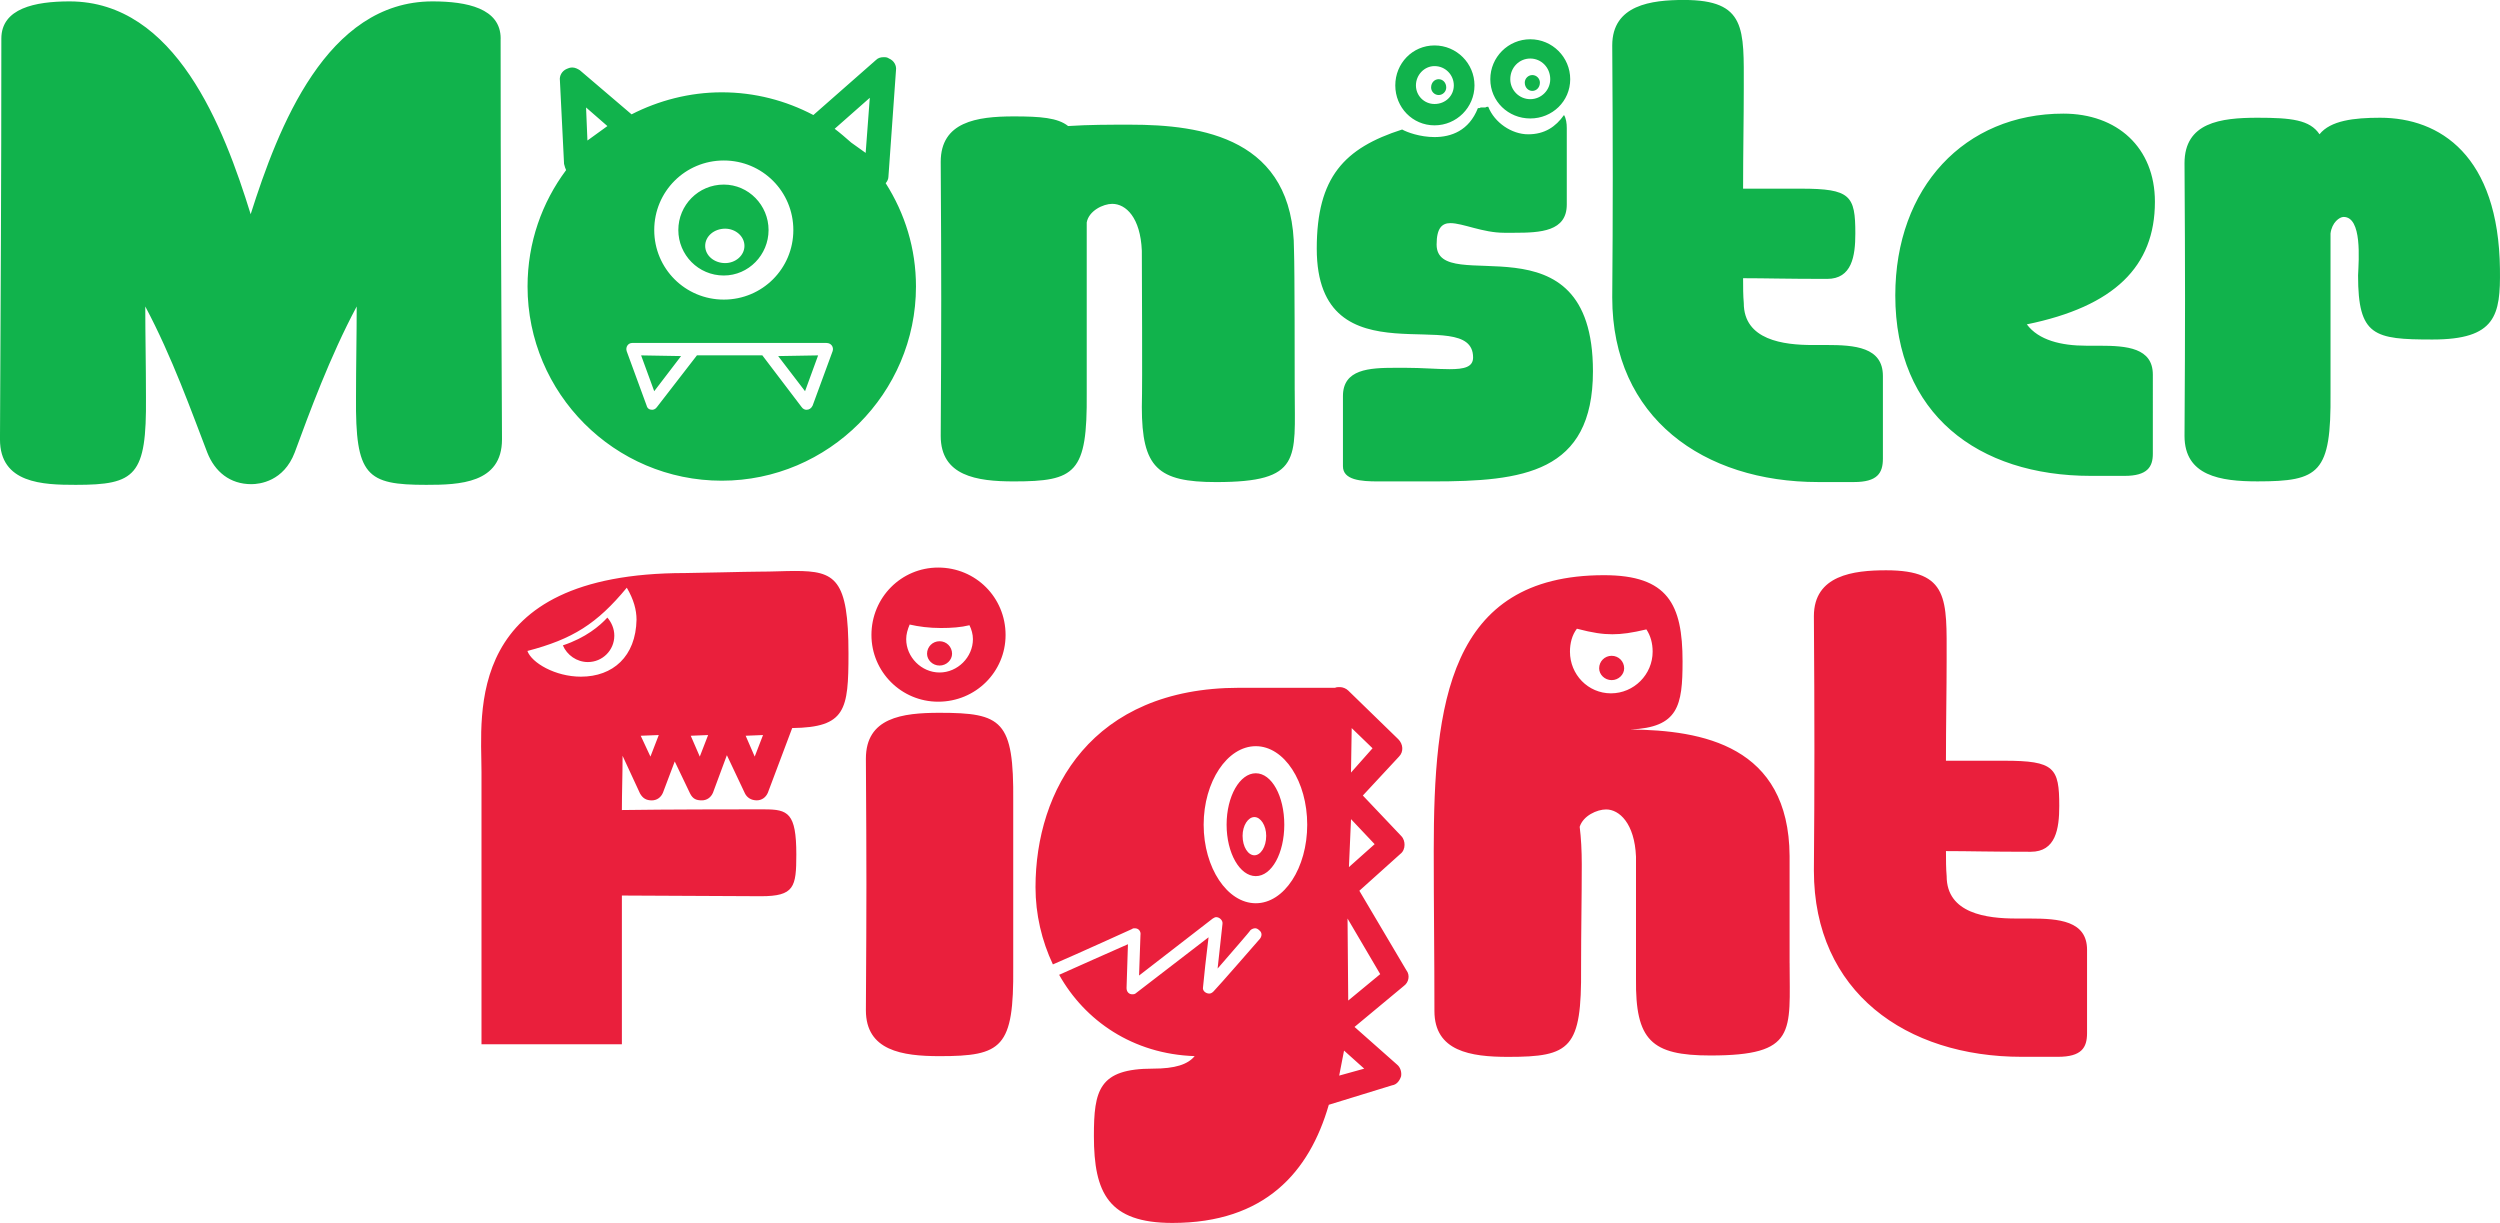 <?xml version="1.0" encoding="UTF-8" standalone="no"?>
<!-- Created with Inkscape (http://www.inkscape.org/) -->

<svg
   preserveAspectRatio="xMaxYMid meet"
   viewBox="0 0 120.269 58.834"
   version="1.1"
   id="svg1"
   xmlns="http://www.w3.org/2000/svg"
   xmlns:svg="http://www.w3.org/2000/svg">
  <defs
     id="defs1" />
  <g
     id="layer1"
     transform="translate(-5.826,-34.736)">
    <path
       d="m 35.779,71.101 0.836,1.806 c 0.134,0.234 0.301,0.334 0.568,0.334 0.234,0 0.435,-0.134 0.535,-0.368 l 0.568,-1.505 0.736,1.538 c 0.134,0.267 0.301,0.334 0.568,0.334 0.234,0 0.435,-0.134 0.535,-0.368 l 0.669,-1.806 0.869,1.839 c 0.1,0.201 0.301,0.334 0.568,0.334 0.234,0 0.435,-0.134 0.535,-0.368 l 1.17,-3.11 c 2.575,-0.033 2.708,-0.869 2.708,-3.578 0,-3.611 -0.635,-3.979 -2.575,-3.979 -0.502,0 -1.07,0.033 -1.739,0.033 -0.535,0 -3.076,0.067 -3.544,0.067 -10.7,0 -9.797,6.754 -9.797,9.563 v 13.107 h 6.754 v -7.156 l 6.687,0.033 c 1.605,0 1.705,-0.435 1.705,-2.006 0,-2.006 -0.401,-2.173 -1.538,-2.173 -0.267,0 -0.568,0 -0.936,0 -0.201,0 -3.845,0 -5.918,0.033 0,-0.869 0.033,-1.705 0.033,-2.541 0,-0.033 0,-0.067 0,-0.067 z m -2.006,-3.812 c -1.237,0 -2.374,-0.669 -2.575,-1.237 2.173,-0.568 3.344,-1.304 4.782,-3.043 0.334,0.568 0.468,1.07 0.468,1.538 -0.033,1.772 -1.137,2.742 -2.675,2.742 z m -0.869,-1.505 c 0.201,0.468 0.669,0.802 1.204,0.802 0.702,0 1.271,-0.568 1.271,-1.271 0,-0.334 -0.134,-0.635 -0.334,-0.869 -0.368,0.401 -1.037,0.97 -2.14,1.337 z m 9.63,4.313 -0.401,1.037 -0.435,-1.003 z m -2.642,0 -0.401,1.037 -0.435,-1.003 z m -2.374,0 -0.401,1.037 -0.468,-1.003 z M 50.959,68.493 c 1.806,0 3.243,-1.438 3.243,-3.21 0,-1.806 -1.438,-3.243 -3.243,-3.243 -1.772,0 -3.21,1.438 -3.21,3.243 0,1.772 1.438,3.21 3.21,3.21 z m -1.371,-3.712 c 0.435,0.1 0.936,0.167 1.505,0.167 0.502,0 0.97,-0.033 1.371,-0.134 0.1,0.201 0.167,0.435 0.167,0.669 0,0.869 -0.736,1.605 -1.605,1.605 -0.869,0 -1.605,-0.736 -1.605,-1.605 0,-0.234 0.067,-0.468 0.167,-0.702 z m 1.438,1.973 c 0.334,0 0.602,-0.267 0.602,-0.568 0,-0.334 -0.267,-0.602 -0.602,-0.602 -0.334,0 -0.602,0.267 -0.602,0.602 0,0.301 0.267,0.568 0.602,0.568 z m 3.544,6.52 c 0.033,-3.879 -0.535,-4.247 -3.544,-4.247 -1.806,0 -3.544,0.234 -3.544,2.207 0.033,5.785 0.033,6.286 0,12.104 0,1.939 1.739,2.207 3.544,2.207 3.009,0 3.578,-0.401 3.544,-4.28 0,-5.116 0,-2.876 0,-7.991 z m 18.925,8.159 -2.274,-3.845 1.973,-1.772 c 0.134,-0.1 0.201,-0.267 0.201,-0.435 0,-0.134 -0.033,-0.301 -0.167,-0.435 l -1.839,-1.939 1.739,-1.872 c 0.234,-0.234 0.201,-0.602 -0.033,-0.836 l -2.407,-2.341 c -0.1,-0.1 -0.267,-0.167 -0.401,-0.167 -0.1,0 -0.167,0 -0.234,0.033 h -4.614 c -7.089,0 -9.797,4.915 -9.797,9.596 0,1.304 0.301,2.575 0.836,3.712 1.17,-0.502 3.812,-1.705 3.812,-1.705 0.033,-0.033 0.067,-0.033 0.134,-0.033 0.167,0 0.301,0.134 0.267,0.334 l -0.067,1.939 3.544,-2.742 c 0.067,-0.033 0.1,-0.067 0.167,-0.067 0.167,0 0.334,0.167 0.301,0.334 l -0.234,2.14 c 0.635,-0.736 1.572,-1.806 1.572,-1.839 0.067,-0.067 0.167,-0.1 0.234,-0.1 0.067,0 0.134,0.033 0.201,0.1 0.134,0.1 0.134,0.267 0.033,0.401 0,0 -2.006,2.307 -2.24,2.541 -0.067,0.067 -0.134,0.1 -0.201,0.1 -0.167,0 -0.334,-0.134 -0.301,-0.301 0.033,-0.401 0.167,-1.605 0.267,-2.407 l -3.477,2.675 c -0.067,0.067 -0.134,0.067 -0.201,0.067 -0.134,0 -0.267,-0.1 -0.267,-0.301 l 0.067,-2.107 c -0.769,0.334 -2.407,1.07 -3.31,1.471 1.237,2.207 3.544,3.812 6.52,3.912 -0.334,0.401 -0.936,0.602 -2.006,0.602 -2.608,0 -2.842,1.037 -2.842,3.243 0,2.742 0.702,4.18 3.778,4.18 4.447,0 6.587,-2.441 7.523,-5.684 l 3.043,-0.936 c 0.234,-0.033 0.368,-0.234 0.435,-0.435 0.033,-0.201 -0.033,-0.435 -0.201,-0.568 l -2.04,-1.806 2.374,-1.973 c 0.234,-0.167 0.301,-0.502 0.134,-0.736 z m -2.642,-11.67 1.003,0.97 -1.037,1.17 z m -4.614,8.426 c -1.371,0 -2.508,-1.705 -2.508,-3.778 0,-2.073 1.137,-3.778 2.508,-3.778 1.371,0 2.474,1.705 2.474,3.778 0,2.073 -1.103,3.778 -2.474,3.778 z m 0,-6.253 c -0.769,0 -1.404,1.103 -1.404,2.474 0,1.371 0.635,2.474 1.404,2.474 0.769,0 1.371,-1.103 1.371,-2.474 0,-1.371 -0.602,-2.474 -1.371,-2.474 z m -0.067,3.946 c -0.301,0 -0.568,-0.401 -0.568,-0.936 0,-0.502 0.267,-0.903 0.568,-0.903 0.301,0 0.568,0.401 0.568,0.903 0,0.535 -0.267,0.936 -0.568,0.936 z m 4.648,-1.739 1.137,1.204 -1.237,1.103 z m -0.134,8.727 -0.033,-3.946 1.572,2.675 z m 0.769,3.277 -1.204,0.334 0.234,-1.204 z m 20.464,-5.082 c 0,-0.903 0,-4.247 0,-5.149 -0.033,-5.317 -4.213,-6.052 -7.657,-6.086 2.307,-0.1 2.508,-1.137 2.508,-3.277 0,-2.742 -0.702,-4.146 -3.778,-4.146 -7.49,0 -8.192,6.219 -8.192,13.275 0,2.775 0.033,5.016 0.033,7.691 0,1.939 1.739,2.207 3.544,2.207 3.009,0 3.544,-0.401 3.511,-4.28 0,-1.872 0.033,-3.31 0.033,-4.982 0,-0.669 -0.033,-1.271 -0.1,-1.806 0.167,-0.535 0.836,-0.836 1.271,-0.836 0.635,0 1.371,0.669 1.438,2.274 0,1.304 0,4.581 0,5.885 -0.033,2.942 0.736,3.678 3.578,3.678 4.18,0 3.812,-1.137 3.812,-4.447 z m -8.593,-12.974 c -1.103,0 -1.973,-0.903 -1.973,-2.006 0,-0.401 0.1,-0.802 0.334,-1.103 0.769,0.201 1.237,0.267 1.705,0.267 0.468,0 0.936,-0.067 1.638,-0.234 0.201,0.301 0.301,0.669 0.301,1.07 0,1.103 -0.903,2.006 -2.006,2.006 z m 0.033,-1.806 c -0.334,0 -0.602,0.267 -0.602,0.602 0,0.301 0.267,0.568 0.602,0.568 0.334,0 0.602,-0.267 0.602,-0.568 0,-0.334 -0.267,-0.602 -0.602,-0.602 z m 19.46,12.639 c -1.404,0 -3.344,-0.234 -3.344,-2.04 -0.033,-0.368 -0.033,-0.769 -0.033,-1.204 1.103,0 2.073,0.033 4.079,0.033 1.204,0 1.371,-1.103 1.371,-2.207 0,-1.839 -0.234,-2.173 -2.642,-2.173 h -2.809 c 0,-1.739 0.033,-3.444 0.033,-4.882 0,-2.876 0.134,-4.28 -2.909,-4.28 -1.572,0 -3.477,0.234 -3.477,2.207 0.033,4.982 0.033,8.058 0,12.238 0,5.852 4.447,8.961 9.998,8.961 h 1.739 c 1.137,0 1.404,-0.435 1.404,-1.137 V 80.43 c 0,-1.404 -1.371,-1.505 -2.742,-1.505 -0.234,0 -0.435,0 -0.669,0 z"
       id="text4"
       style="font-size:33.437px;font-family:'Roar Guroes';-inkscape-font-specification:'Roar Guroes';fill:#ea1f3c;stroke-width:0.209"
       aria-label="Fight" />
    <path
       d="m 29.912,36.592 c 0,-1.458 -1.623,-1.789 -3.28,-1.789 -5.102,0 -7.421,6.063 -8.747,10.238 -1.292,-4.175 -3.611,-10.238 -8.714,-10.238 -1.657,0 -3.28,0.331 -3.28,1.789 0,7.156 -0.033,12.159 -0.066,19.282 0,2.12 2.054,2.187 3.644,2.187 2.882,0 3.413,-0.431 3.379,-4.208 0,-1.557 -0.033,-2.982 -0.033,-4.373 1.292,2.419 2.253,5.135 2.982,7.024 0.364,0.928 1.093,1.524 2.12,1.524 0.398,0 1.557,-0.133 2.087,-1.524 0.696,-1.888 1.69,-4.605 2.982,-7.024 0,1.392 -0.033,2.816 -0.033,4.373 -0.033,3.777 0.497,4.208 3.379,4.208 1.59,0 3.644,-0.066 3.644,-2.187 -0.033,-7.123 -0.066,-12.126 -0.066,-19.282 z m 18.52,6.958 c 0.066,-0.066 0.133,-0.199 0.133,-0.298 L 48.93,38.116 c 0.033,-0.232 -0.099,-0.464 -0.331,-0.563 -0.099,-0.066 -0.166,-0.066 -0.265,-0.066 -0.133,0 -0.265,0.033 -0.364,0.133 l -3.015,2.65 c -1.325,-0.696 -2.816,-1.093 -4.406,-1.093 -1.557,0 -3.048,0.398 -4.34,1.06 L 33.722,38.116 c -0.099,-0.066 -0.232,-0.133 -0.364,-0.133 -0.099,0 -0.199,0.033 -0.265,0.066 -0.232,0.099 -0.364,0.331 -0.331,0.563 l 0.199,4.009 c 0.033,0.133 0.066,0.232 0.099,0.298 -1.16,1.557 -1.855,3.479 -1.855,5.599 0,5.135 4.175,9.343 9.343,9.343 5.135,0 9.343,-4.208 9.343,-9.343 0,-1.822 -0.53,-3.512 -1.458,-4.97 z m -0.961,-1.458 -0.696,-0.497 c -0.265,-0.232 -0.53,-0.464 -0.795,-0.663 l 1.69,-1.491 z m -13.385,-0.596 -0.066,-1.59 1.027,0.895 z m 6.56,0.961 c 1.855,0 3.346,1.491 3.346,3.346 0,1.855 -1.491,3.346 -3.346,3.346 -1.855,0 -3.346,-1.491 -3.346,-3.346 0,-1.855 1.491,-3.346 3.346,-3.346 z m 0,5.533 c 1.193,0 2.154,-0.994 2.154,-2.187 0,-1.193 -0.961,-2.187 -2.154,-2.187 -1.226,0 -2.187,0.994 -2.187,2.187 0,1.193 0.961,2.187 2.187,2.187 z m 0.066,-2.253 c 0.497,0 0.928,0.364 0.928,0.828 0,0.464 -0.431,0.828 -0.928,0.828 -0.53,0 -0.961,-0.364 -0.961,-0.828 0,-0.464 0.431,-0.828 0.961,-0.828 z m 5.168,5.897 -0.961,2.617 c -0.066,0.133 -0.166,0.199 -0.298,0.199 -0.066,0 -0.166,-0.033 -0.232,-0.133 l -1.888,-2.485 h -3.147 l -1.922,2.485 c -0.066,0.099 -0.166,0.133 -0.232,0.133 -0.133,0 -0.232,-0.066 -0.265,-0.199 L 35.975,51.633 c -0.066,-0.199 0.066,-0.398 0.265,-0.398 h 9.343 c 0.232,0 0.364,0.199 0.298,0.398 z m -1.325,1.922 0.629,-1.723 -1.922,0.033 z m -7.256,0 1.292,-1.69 -1.922,-0.033 z m 30.812,-0.033 c 0,-0.861 0,-5.864 -0.033,-6.726 0,-5.434 -4.44,-6.063 -7.885,-6.063 -0.994,0 -1.988,0 -2.982,0.066 -0.497,-0.398 -1.325,-0.464 -2.617,-0.464 -1.789,0 -3.512,0.265 -3.512,2.187 0.033,5.765 0.033,7.421 0,13.186 0,1.922 1.723,2.187 3.512,2.187 2.982,0 3.545,-0.398 3.512,-4.241 v -8.217 c 0.099,-0.563 0.795,-0.895 1.226,-0.895 0.663,0 1.358,0.663 1.425,2.253 0,1.325 0.033,6.196 0,7.521 0,2.916 0.762,3.611 3.578,3.611 4.141,0 3.777,-1.126 3.777,-4.406 z M 79.443,40.435 c 1.06,0 1.922,-0.828 1.922,-1.888 0,-1.06 -0.861,-1.922 -1.922,-1.922 -1.06,0 -1.922,0.861 -1.922,1.922 0,1.06 0.861,1.888 1.922,1.888 z m -4.605,0.331 c 1.06,0 1.922,-0.861 1.922,-1.922 0,-1.06 -0.861,-1.922 -1.922,-1.922 -1.06,0 -1.888,0.861 -1.888,1.922 0,1.06 0.828,1.922 1.888,1.922 z m 4.605,-3.214 c 0.53,0 0.961,0.431 0.961,0.994 0,0.53 -0.431,0.961 -0.961,0.961 -0.53,0 -0.961,-0.431 -0.961,-0.961 0,-0.563 0.431,-0.994 0.961,-0.994 z m -4.605,0.364 c 0.53,0 0.928,0.431 0.928,0.928 0,0.497 -0.398,0.895 -0.928,0.895 -0.497,0 -0.895,-0.398 -0.895,-0.895 0,-0.497 0.398,-0.928 0.895,-0.928 z m 4.705,1.193 c 0.199,0 0.364,-0.166 0.364,-0.398 0,-0.199 -0.166,-0.364 -0.364,-0.364 -0.199,0 -0.364,0.166 -0.364,0.364 0,0.232 0.166,0.398 0.364,0.398 z m -4.506,0.199 c 0.199,0 0.364,-0.166 0.364,-0.364 0,-0.232 -0.166,-0.398 -0.364,-0.398 -0.199,0 -0.364,0.166 -0.364,0.398 0,0.199 0.166,0.364 0.364,0.364 z m -0.099,7.189 c 0,-0.795 0.265,-1.027 0.663,-1.027 0.596,0 1.557,0.464 2.584,0.464 0.166,0 0.331,0 0.497,0 1.259,0 2.518,-0.066 2.518,-1.358 v -3.678 c 0,-0.232 -0.033,-0.464 -0.133,-0.629 -0.398,0.563 -0.928,0.928 -1.723,0.928 -0.795,0 -1.623,-0.563 -1.922,-1.325 -0.033,0 -0.099,0 -0.133,0.033 h -0.232 c -0.033,0.033 -0.066,0.033 -0.133,0.033 -0.431,1.093 -1.292,1.392 -2.087,1.392 -0.696,0 -1.325,-0.232 -1.557,-0.364 -2.783,0.895 -4.108,2.286 -4.108,5.732 0,6.56 7.521,2.551 7.521,5.235 0,0.464 -0.431,0.563 -1.126,0.563 -0.596,0 -1.325,-0.066 -2.12,-0.066 -0.166,0 -0.331,0 -0.497,0 -1.259,0 -2.518,0.066 -2.518,1.358 v 3.379 c 0,0.663 0.861,0.729 1.69,0.729 0.895,0 1.756,0 2.617,0 4.34,0 7.72,-0.398 7.72,-5.301 0,-7.72 -7.521,-3.512 -7.521,-6.096 z m 18.09,4.837 c -1.392,0 -3.313,-0.232 -3.313,-2.021 -0.033,-0.364 -0.033,-0.762 -0.033,-1.193 1.093,0 2.054,0.033 4.042,0.033 1.193,0 1.358,-1.093 1.358,-2.187 0,-1.822 -0.232,-2.154 -2.617,-2.154 h -2.783 c 0,-1.723 0.033,-3.413 0.033,-4.837 0,-2.849 0.133,-4.241 -2.882,-4.241 -1.557,0 -3.446,0.232 -3.446,2.187 0.033,4.937 0.033,7.985 0,12.126 0,5.798 4.406,8.879 9.906,8.879 h 1.723 c 1.126,0 1.392,-0.431 1.392,-1.126 v -3.976 c 0,-1.392 -1.358,-1.491 -2.717,-1.491 -0.232,0 -0.431,0 -0.663,0 z m 13.153,0.033 c -1.193,0 -2.286,-0.265 -2.849,-1.027 4.208,-0.861 6.162,-2.783 6.162,-5.897 0,-2.617 -1.822,-4.241 -4.406,-4.241 -4.738,0 -8.084,3.545 -8.084,8.747 0,5.699 3.976,8.68 9.409,8.68 h 1.623 c 1.093,0 1.358,-0.431 1.358,-1.06 V 52.76 c 0,-1.292 -1.259,-1.392 -2.551,-1.392 -0.232,0 -0.431,0 -0.663,0 z m 19.912,-3.678 c -0.066,-5.467 -2.882,-7.289 -5.765,-7.289 -1.259,0 -2.385,0.133 -2.916,0.795 -0.464,-0.696 -1.358,-0.795 -2.982,-0.795 -1.789,0 -3.512,0.232 -3.512,2.187 0.033,5.732 0.033,7.355 0,13.12 0,1.922 1.723,2.187 3.512,2.187 2.982,0 3.545,-0.398 3.512,-4.241 v -7.686 c 0.066,-0.53 0.431,-0.795 0.629,-0.795 0.895,0 0.729,2.054 0.696,2.816 0,2.916 0.762,3.081 3.578,3.081 3.048,0 3.28,-1.16 3.247,-3.379 z"
       id="text1"
       style="font-size:33.131px;font-family:'Roar Guroes';-inkscape-font-specification:'Roar Guroes';fill:#11b34c;stroke-width:0.207"
       aria-label="Monster" />
  </g>
</svg>
